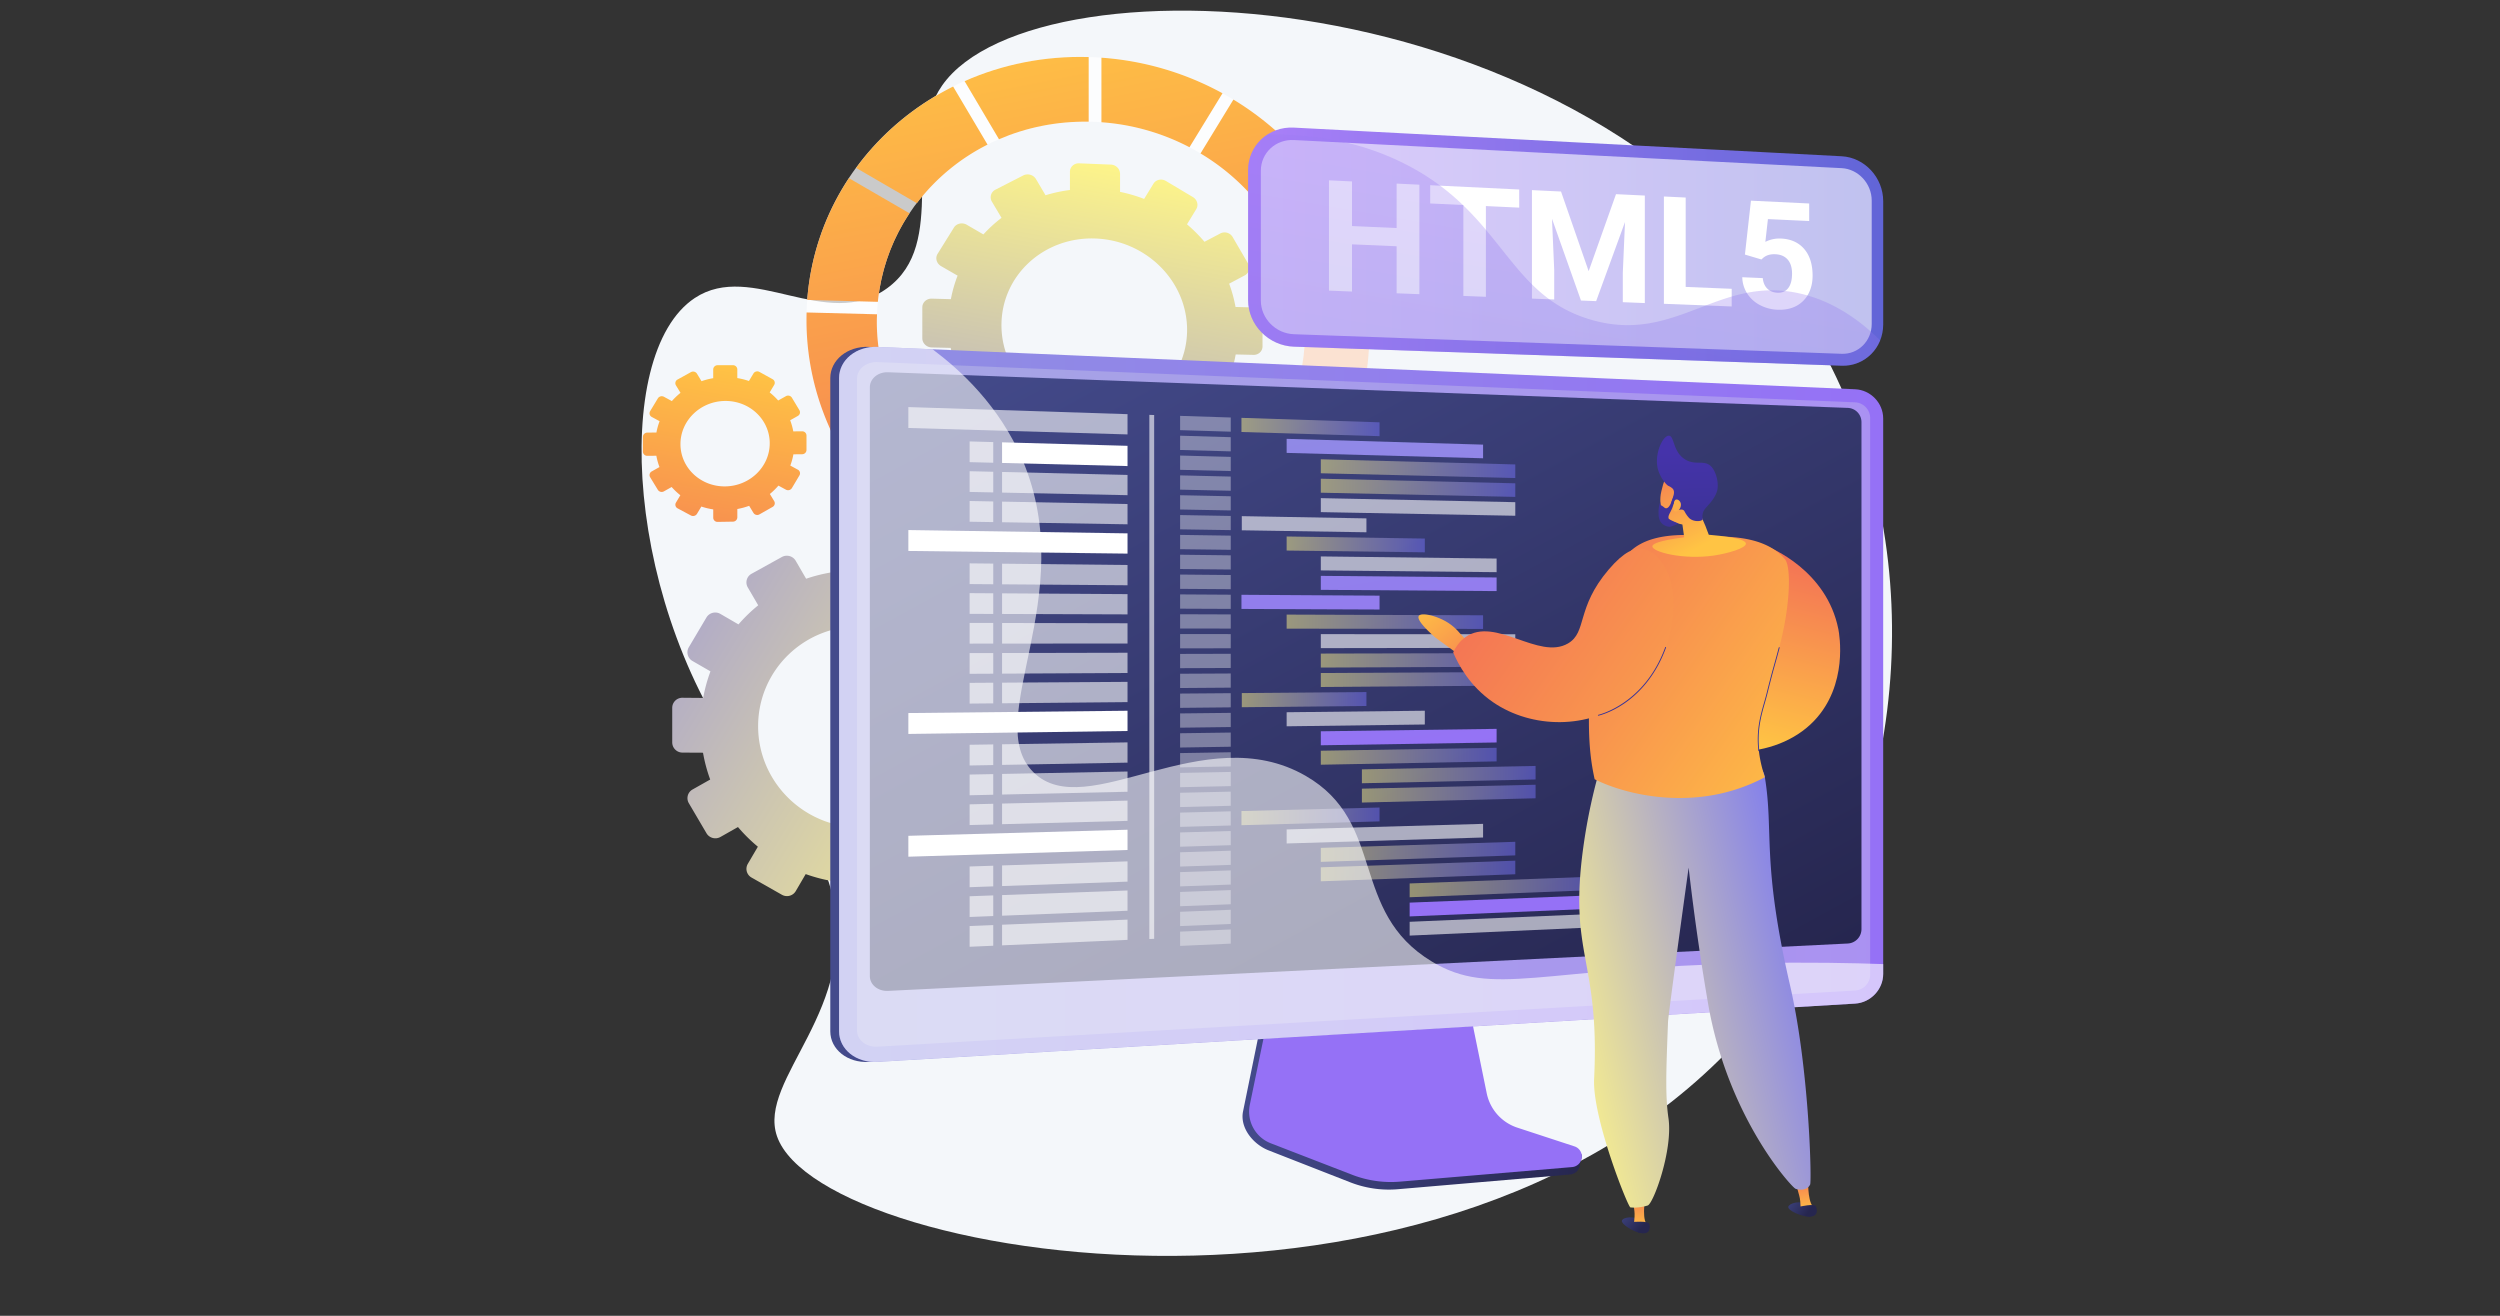 <svg xmlns="http://www.w3.org/2000/svg" xmlns:xlink="http://www.w3.org/1999/xlink" viewBox="0 0 5700 3000"><rect x="0" y="0" width="5700" height="3000" fill="#333333" stroke="none"/><defs><style>.cls-1{isolation:isolate;}.cls-2{fill:#f4f7fa;}.cls-3{fill:url(#linear-gradient);}.cls-4{fill:url(#linear-gradient-2);}.cls-25,.cls-26,.cls-47,.cls-5,.cls-65{fill:#fff;}.cls-5{opacity:0.74;}.cls-6{fill:url(#linear-gradient-3);}.cls-7{fill:url(#linear-gradient-4);}.cls-8{fill:url(#linear-gradient-5);}.cls-9{fill:url(#linear-gradient-6);}.cls-10,.cls-11,.cls-13,.cls-14{opacity:0.25;}.cls-10{fill:url(#linear-gradient-7);}.cls-11{fill:url(#linear-gradient-8);}.cls-12{fill:url(#linear-gradient-9);}.cls-13{fill:url(#linear-gradient-10);}.cls-14{fill:url(#linear-gradient-11);}.cls-15{fill:url(#linear-gradient-12);}.cls-16{fill:url(#linear-gradient-13);}.cls-17{fill:url(#linear-gradient-14);}.cls-18{fill:url(#linear-gradient-15);}.cls-19{fill:url(#linear-gradient-16);}.cls-20{fill:url(#linear-gradient-17);}.cls-21{fill:url(#linear-gradient-18);}.cls-22{fill:url(#linear-gradient-19);}.cls-23{fill:#d8dee8;}.cls-23,.cls-66{opacity:0.3;mix-blend-mode:multiply;}.cls-24{fill:url(#linear-gradient-20);}.cls-25{opacity:0.6;}.cls-25,.cls-26,.cls-47{mix-blend-mode:soft-light;}.cls-26{opacity:0.36;}.cls-27{fill:url(#linear-gradient-21);}.cls-28,.cls-29,.cls-30,.cls-32,.cls-33,.cls-34,.cls-35,.cls-37,.cls-38,.cls-39,.cls-40,.cls-41,.cls-43,.cls-44,.cls-45{opacity:0.5;}.cls-28{fill:url(#linear-gradient-22);}.cls-29{fill:url(#linear-gradient-23);}.cls-30{fill:url(#linear-gradient-24);}.cls-31{fill:url(#linear-gradient-25);}.cls-32{fill:url(#linear-gradient-26);}.cls-33{fill:url(#linear-gradient-27);}.cls-34{fill:url(#linear-gradient-28);}.cls-35{fill:url(#linear-gradient-29);}.cls-36{fill:url(#linear-gradient-30);}.cls-37{fill:url(#linear-gradient-31);}.cls-38{fill:url(#linear-gradient-32);}.cls-39{fill:url(#linear-gradient-33);}.cls-40{fill:url(#linear-gradient-34);}.cls-41{fill:url(#linear-gradient-35);}.cls-42{fill:url(#linear-gradient-36);}.cls-43{fill:url(#linear-gradient-37);}.cls-44{fill:url(#linear-gradient-38);}.cls-45{fill:url(#linear-gradient-39);}.cls-46{fill:url(#linear-gradient-40);}.cls-48{fill:url(#linear-gradient-41);}.cls-49{fill:url(#linear-gradient-42);}.cls-50{fill:url(#linear-gradient-43);}.cls-51{fill:url(#linear-gradient-44);}.cls-52{fill:url(#linear-gradient-45);}.cls-53{fill:url(#linear-gradient-46);}.cls-54{fill:url(#linear-gradient-47);}.cls-55{fill:url(#linear-gradient-48);}.cls-56{fill:url(#linear-gradient-49);}.cls-57{fill:url(#linear-gradient-50);}.cls-58{fill:url(#linear-gradient-51);}.cls-59{fill:url(#linear-gradient-52);}.cls-60{fill:url(#linear-gradient-53);}.cls-61{fill:#323099;}.cls-62{fill:url(#linear-gradient-54);}.cls-63{fill:url(#linear-gradient-55);}.cls-64{fill:url(#linear-gradient-56);}.cls-67{fill:url(#linear-gradient-57);}</style><linearGradient id="linear-gradient" x1="2424.81" y1="1939.87" x2="918.65" y2="1027.38" gradientUnits="userSpaceOnUse"><stop offset="0" stop-color="#fff688"/><stop offset="1" stop-color="#7572f7"/></linearGradient><linearGradient id="linear-gradient-2" x1="2556.98" y1="360.16" x2="2333.46" y2="1659.38" xlink:href="#linear-gradient"/><linearGradient id="linear-gradient-3" x1="1874.93" y1="77.27" x2="2164.58" y2="1549.23" gradientUnits="userSpaceOnUse"><stop offset="0" stop-color="#ffc444"/><stop offset="1" stop-color="#f36f56"/></linearGradient><linearGradient id="linear-gradient-4" x1="2791.01" y1="-54.85" x2="3074.21" y2="1384.36" xlink:href="#linear-gradient-3"/><linearGradient id="linear-gradient-5" x1="2043.04" y1="57.63" x2="2325.85" y2="1494.86" xlink:href="#linear-gradient-3"/><linearGradient id="linear-gradient-6" x1="1788.9" y1="80.09" x2="2081.6" y2="1567.59" xlink:href="#linear-gradient-3"/><linearGradient id="linear-gradient-7" x1="2848.23" y1="-56.68" x2="3127.78" y2="1363.96" xlink:href="#linear-gradient-3"/><linearGradient id="linear-gradient-8" x1="2685.4" y1="-21.06" x2="2963.37" y2="1391.59" xlink:href="#linear-gradient-3"/><linearGradient id="linear-gradient-9" x1="2882.11" y1="-60.35" x2="3162.13" y2="1362.67" xlink:href="#linear-gradient-3"/><linearGradient id="linear-gradient-10" x1="2089.64" y1="41.75" x2="2378.25" y2="1508.47" xlink:href="#linear-gradient-3"/><linearGradient id="linear-gradient-11" x1="2408.09" y1="25.67" x2="2687.36" y2="1444.91" xlink:href="#linear-gradient-3"/><linearGradient id="linear-gradient-12" x1="2312.94" y1="16.31" x2="2591.83" y2="1433.62" xlink:href="#linear-gradient-3"/><linearGradient id="linear-gradient-13" x1="1856.52" y1="73.72" x2="2148.91" y2="1559.66" xlink:href="#linear-gradient-3"/><linearGradient id="linear-gradient-14" x1="2593.48" y1="-37.89" x2="2888.57" y2="1461.78" xlink:href="#linear-gradient-3"/><linearGradient id="linear-gradient-15" x1="1684.16" y1="825.54" x2="1576.55" y2="1450.98" xlink:href="#linear-gradient-3"/><linearGradient id="linear-gradient-16" x1="2832.98" y1="2481.19" x2="3606.26" y2="2481.19" gradientUnits="userSpaceOnUse"><stop offset="0" stop-color="#444b8c"/><stop offset="1" stop-color="#26264f"/></linearGradient><linearGradient id="linear-gradient-17" x1="3219.5" y1="3246.08" x2="3225.9" y2="2702.16" gradientUnits="userSpaceOnUse"><stop offset="0" stop-color="#8f8fe2"/><stop offset="1" stop-color="#9571f6"/></linearGradient><linearGradient id="linear-gradient-18" x1="1893.07" y1="1606.05" x2="4273.67" y2="1606.05" xlink:href="#linear-gradient-16"/><linearGradient id="linear-gradient-19" x1="1913.1" y1="1606.05" x2="4293.7" y2="1606.05" xlink:href="#linear-gradient-17"/><linearGradient id="linear-gradient-20" x1="2548.03" y1="556.1" x2="3601.5" y2="2488.3" xlink:href="#linear-gradient-16"/><linearGradient id="linear-gradient-21" x1="3109.81" y1="732.64" x2="3298.92" y2="1885.28" xlink:href="#linear-gradient-17"/><linearGradient id="linear-gradient-22" x1="3011.44" y1="1068.52" x2="3454.86" y2="1068.52" xlink:href="#linear-gradient"/><linearGradient id="linear-gradient-23" x1="3011.44" y1="1112.18" x2="3454.86" y2="1112.18" xlink:href="#linear-gradient"/><linearGradient id="linear-gradient-24" x1="2933.54" y1="1241.25" x2="3248.6" y2="1241.25" xlink:href="#linear-gradient"/><linearGradient id="linear-gradient-25" x1="3113.84" y1="733.34" x2="3286.87" y2="1787.99" xlink:href="#linear-gradient-17"/><linearGradient id="linear-gradient-26" x1="2830.52" y1="973.59" x2="3145.36" y2="973.59" xlink:href="#linear-gradient"/><linearGradient id="linear-gradient-27" x1="3011.44" y1="1942.19" x2="3454.86" y2="1942.19" xlink:href="#linear-gradient"/><linearGradient id="linear-gradient-28" x1="3011.44" y1="1985.85" x2="3454.86" y2="1985.85" xlink:href="#linear-gradient"/><linearGradient id="linear-gradient-29" x1="3214" y1="2022" x2="3645.94" y2="2022" xlink:href="#linear-gradient"/><linearGradient id="linear-gradient-30" x1="3248.3" y1="957.76" x2="3383.45" y2="1781.55" xlink:href="#linear-gradient-17"/><linearGradient id="linear-gradient-31" x1="2830.52" y1="1861.3" x2="3145.36" y2="1861.3" xlink:href="#linear-gradient"/><linearGradient id="linear-gradient-32" x1="2933.54" y1="1417.62" x2="3381.42" y2="1417.62" xlink:href="#linear-gradient"/><linearGradient id="linear-gradient-33" x1="3011.44" y1="1505.58" x2="3454.86" y2="1505.58" xlink:href="#linear-gradient"/><linearGradient id="linear-gradient-34" x1="3011.44" y1="1549.24" x2="3454.86" y2="1549.24" xlink:href="#linear-gradient"/><linearGradient id="linear-gradient-35" x1="2831.3" y1="1595.2" x2="3115.46" y2="1595.2" xlink:href="#linear-gradient"/><linearGradient id="linear-gradient-36" x1="3067.91" y1="803.14" x2="3224.98" y2="1760.51" xlink:href="#linear-gradient-17"/><linearGradient id="linear-gradient-37" x1="3011.44" y1="1724.24" x2="3412.27" y2="1724.24" xlink:href="#linear-gradient"/><linearGradient id="linear-gradient-38" x1="3105.12" y1="1766.07" x2="3501.13" y2="1766.07" xlink:href="#linear-gradient"/><linearGradient id="linear-gradient-39" x1="3105.12" y1="1809.53" x2="3501.13" y2="1809.53" xlink:href="#linear-gradient"/><linearGradient id="linear-gradient-40" x1="2887.65" y1="761.93" x2="3061.71" y2="1822.87" xlink:href="#linear-gradient-17"/><linearGradient id="linear-gradient-41" x1="2869.86" y1="1367.99" x2="3034.23" y2="1574.79" gradientTransform="translate(365.49)" xlink:href="#linear-gradient-3"/><linearGradient id="linear-gradient-42" x1="3590.05" y1="1690.54" x2="3701.97" y2="1242.86" gradientTransform="translate(365.49)" xlink:href="#linear-gradient-3"/><linearGradient id="linear-gradient-43" x1="3369.45" y1="2884.82" x2="3422.54" y2="2932.05" gradientTransform="translate(322.1 342.76) rotate(-8.05)" xlink:href="#linear-gradient-16"/><linearGradient id="linear-gradient-44" x1="2495.32" y1="2932.12" x2="2495.32" y2="2839.63" gradientTransform="translate(1238.3 213.24) rotate(-8.05)" xlink:href="#linear-gradient-3"/><linearGradient id="linear-gradient-45" x1="3374.78" y1="2878.83" x2="3427.87" y2="2926.05" gradientTransform="translate(322.1 342.76) rotate(-8.05)" xlink:href="#linear-gradient-16"/><linearGradient id="linear-gradient-46" x1="3321.14" y1="2756.95" x2="3374.23" y2="2804.17" gradientTransform="translate(365.49)" xlink:href="#linear-gradient-16"/><linearGradient id="linear-gradient-47" x1="2446.97" y1="2804.26" x2="2446.97" y2="2711.77" gradientTransform="translate(1290.8)" xlink:href="#linear-gradient-3"/><linearGradient id="linear-gradient-48" x1="623.6" y1="2315.03" x2="-67.86" y2="2144.41" gradientTransform="matrix(-1, 0, 0, 1, 4133.21, 0)" xlink:href="#linear-gradient"/><linearGradient id="linear-gradient-49" x1="3835.25" y1="1765.41" x2="3092.11" y2="1248.59" gradientTransform="translate(365.49)" xlink:href="#linear-gradient-3"/><linearGradient id="linear-gradient-50" x1="3326.47" y1="2750.95" x2="3379.57" y2="2798.17" gradientTransform="translate(365.49)" xlink:href="#linear-gradient-16"/><linearGradient id="linear-gradient-51" x1="256.98" y1="1246.73" x2="367.39" y2="1031.08" gradientTransform="matrix(-1, 0, 0, 1, 4133.21, 0)" xlink:href="#linear-gradient-3"/><linearGradient id="linear-gradient-52" x1="3845.69" y1="1029.33" x2="3858.68" y2="1480.11" gradientUnits="userSpaceOnUse"><stop offset="0" stop-color="#4533aa"/><stop offset="1" stop-color="#2d3177"/></linearGradient><linearGradient id="linear-gradient-53" x1="3385.48" y1="1062.78" x2="3672.99" y2="1424.51" gradientTransform="translate(365.49)" xlink:href="#linear-gradient-3"/><linearGradient id="linear-gradient-54" x1="3799.96" y1="1030.64" x2="3812.95" y2="1481.43" xlink:href="#linear-gradient-52"/><linearGradient id="linear-gradient-55" x1="3827.47" y1="1853.08" x2="2990.86" y2="1271.24" gradientTransform="translate(365.49)" xlink:href="#linear-gradient-3"/><linearGradient id="linear-gradient-56" x1="2845.68" y1="562.3" x2="4293.7" y2="562.3" gradientUnits="userSpaceOnUse"><stop offset="0" stop-color="#aa80f9"/><stop offset="1" stop-color="#6165d7"/></linearGradient><linearGradient id="linear-gradient-57" x1="3635.45" y1="175.38" x2="3423.61" y2="1406.69" xlink:href="#linear-gradient-56"/></defs><g class="cls-1"><g id="Illustration"><path class="cls-2" d="M2148.08,194.89C2052.32,332,2164.6,554.21,2022.51,657.31,1884.2,757.66,1714.3,593.17,1584,679.55c-193.37,128.15-158,714.53,124.65,1078.86,85,109.56,156.06,152.2,187.52,276.11,67.56,266.08-169.87,424.35-124.69,555.95,101.74,296.31,1666.41,544.94,2294.22-345.56,293.21-415.9,337.09-1016.46,75.11-1472.6C3667.37-51.91,2362.94-112.69,2148.08,194.89Z"/><path class="cls-3" d="M2359.05,1597.66l-45.52-.38a353.28,353.28,0,0,0-16.07-59.88l39.48-22.37a22.34,22.34,0,0,0,8.25-30.65l-38.93-67.79a22.79,22.79,0,0,0-30.84-8.64l-40,22.52a365.06,365.06,0,0,0-43.88-44.13l23.2-39.7a22.74,22.74,0,0,0-8.3-31l-67.91-40.07a22.64,22.64,0,0,0-31.09,7.79l-23.35,39.82a362.93,362.93,0,0,0-60.25-16.75v-46.64a23.24,23.24,0,0,0-22.88-23.06l-79.21-1.34a22.41,22.41,0,0,0-23,22.36v46.78a358.72,358.72,0,0,0-60.78,15l-23.66-40.79a23.51,23.51,0,0,0-31.56-8.85l-69.29,38.34a22.42,22.42,0,0,0-8.49,31.07l23.74,40.81a356.25,356.25,0,0,0-45,43.52l-41.14-23.87a23.36,23.36,0,0,0-31.82,8l-40.3,68a22.82,22.82,0,0,0,8.55,31.39l40.84,23.56a350.59,350.59,0,0,0-16.6,60.58l-47.17-.4a23,23,0,0,0-23.39,22.74v79.22a23.33,23.33,0,0,0,23.39,23.06l46.79.26a353.93,353.93,0,0,0,16.37,61.15L1579.07,1800a22.63,22.63,0,0,0-8.55,31.27l40.3,68.59a23.54,23.54,0,0,0,31.82,8.41l39.93-22.61a365.06,365.06,0,0,0,45.35,44.82L1705,1969.6a22.63,22.63,0,0,0,8.49,31.2l69.29,39.29a23.31,23.31,0,0,0,31.56-8.41l22.65-38.75a364,364,0,0,0,61.79,16.18v44.73a22.78,22.78,0,0,0,23,22.67l79.21-.23a22.87,22.87,0,0,0,22.88-22.75v-44.6a359.34,359.34,0,0,0,61.24-16.25l22.36,38.44a22.81,22.81,0,0,0,31.09,8.21l67.91-39.12a22.55,22.55,0,0,0,8.3-30.85l-22.42-38.66a357.6,357.6,0,0,0,44.28-44.2l38.82,22.39a22.6,22.6,0,0,0,30.84-8.21l38.93-67.26a22.52,22.52,0,0,0-8.25-30.76l-38.89-22.57a348.93,348.93,0,0,0,15.84-60l45.16.25a22.35,22.35,0,0,0,22.49-22.36v-77.65A22.72,22.72,0,0,0,2359.05,1597.66ZM1961.39,1428c127.52,1.57,230.34,104.94,230.34,230.89s-102.82,227.89-230.34,227.7c-128.29-.19-232.86-103.57-232.86-230.9S1833.1,1426.39,1961.39,1428Z"/><path class="cls-4" d="M2858.22,701,2817,699.87a310.5,310.5,0,0,0-14.55-53.09l35.74-19a19.17,19.17,0,0,0,7.46-26.86l-35.23-60.5a21.26,21.26,0,0,0-27.95-8.23l-36.27,19.1a336.7,336.7,0,0,0-39.84-39.82l21.07-34.59c5.68-9.32,2.31-21.62-7.53-27.49l-61.72-36.81c-9.9-5.9-22.57-3.12-28.29,6.23l-21.27,34.71a344.22,344.22,0,0,0-54.92-16.06V396.18c0-11.08-9.34-20.43-20.87-20.9l-72.37-2.89c-11.62-.47-21,8.18-21,19.31v41.46a333.12,333.12,0,0,0-55.66,12l-21.69-36.69a22.31,22.31,0,0,0-29-8.52l-63.65,32.57a19.31,19.31,0,0,0-7.81,27.44l21.83,36.74a313.35,313.35,0,0,0-41.34,37.77l-37.87-22c-10.27-6-23.4-3.09-29.33,6.45l-37.18,59.75c-6,9.57-2.42,22.16,7.89,28.1l37.67,21.72A298.24,298.24,0,0,0,2168,682.09l-43.52-1.19c-11.93-.33-21.6,8.55-21.6,19.83v70.54c0,11.28,9.67,20.65,21.6,20.92l43.17,1a310.28,310.28,0,0,0,15.1,54.66l-37.11,19.53a19.57,19.57,0,0,0-7.89,27.7L2175,956.71a22.35,22.35,0,0,0,29.33,7.93l36.76-19.53a337.32,337.32,0,0,0,41.71,40.46L2261.67,1020c-5.9,9.63-2.4,22.09,7.81,27.83l63.65,35.78c10.15,5.71,23.12,2.54,29-7.06l20.77-34.09a344.76,344.76,0,0,0,56.58,15.15v39.65c0,11.13,9.42,20.25,21,20.37l72.37.75c11.53.12,20.87-8.76,20.87-19.84v-39.47a332.08,332.08,0,0,0,55.82-13.59l20.37,34.27a21.27,21.27,0,0,0,28.29,7.66l61.72-33.7a19.43,19.43,0,0,0,7.53-27.12l-20.36-34.44a313.5,313.5,0,0,0,40.2-38.4l35.2,20.31c9.79,5.64,22.3,2.59,27.95-6.82l35.23-58.72c5.63-9.38,2.29-21.57-7.46-27.24L2803,860.8a298.8,298.8,0,0,0,14.35-52.66l40.86.94c11.24.26,20.34-8.39,20.34-19.33v-68.4C2878.56,710.42,2869.46,701.3,2858.22,701Zm-361.5-157.23c116.33,3.87,209.84,97.14,209.84,208.35s-93.51,199.78-209.84,197.79c-117.41-2-213.4-95.33-213.4-208.44S2379.31,539.86,2496.72,543.76Z"/><path class="cls-5" d="M2496.72,130.6c-359.19-17.86-658,250-658,598.74s298.81,631.67,658,631.92c349.2.24,625.24-268.2,625.24-599.57S2845.92,148,2496.72,130.6Zm0,1083.52c-272.37-1.79-497.54-217-497.54-480.73s225.17-467.6,497.54-455.65C2763.31,289.43,2975.3,504.34,2975.3,758S2763.31,1215.87,2496.72,1214.12Z"/><path class="cls-6" d="M2060.36,962.11l-138.22,73c53.84,92.23,130.87,170.32,223.14,227L2224,1133.37C2156.23,1089.91,2099.76,1031.11,2060.36,962.11Z"/><path class="cls-7" d="M2890.32,492l128.46-67.7C2966.1,345.12,2895.44,277.41,2812.21,227l-75.06,122.86A500.92,500.92,0,0,1,2890.32,492Z"/><path class="cls-8" d="M2090.38,463.26A466.65,466.65,0,0,1,2251.6,329.74l-78.5-132.46c-88.17,44-164,107.69-221.08,185.57Z"/><path class="cls-9" d="M1999.18,733.39c0-5.64.25-11.22.45-16.81L1839,712.43q-.24,8.43-.24,16.91c0,100.28,25,195.52,69.33,280.28l138.8-73.15A458.21,458.21,0,0,1,1999.18,733.39Z"/><path class="cls-10" d="M2975.3,758A443.34,443.34,0,0,1,2931,951.77l128,74.38A582.67,582.67,0,0,0,3122,761.69q0-8.07-.22-16.09l-146.86-3.8C2975.07,747.19,2975.3,752.56,2975.3,758Z"/><path class="cls-11" d="M2918.43,976.11c-36.91,65.65-90.2,121.43-154.8,162.48l75,126.67c86.7-53.9,158.14-127.89,207.56-215.09Z"/><path class="cls-12" d="M2905.85,515.45c36.72,59.58,60.4,127.16,67.29,198.95l147.23,4c-7.06-97.54-37.72-189.54-86.6-270.49Z"/><path class="cls-13" d="M2482.19,1213.67a510.6,510.6,0,0,1-232.94-65.21l-78.49,128.48a671.39,671.39,0,0,0,311.43,84.13Z"/><path class="cls-14" d="M2739.41,1152.91c-67,37.18-144.65,59.15-228.16,60.95v147.23c111.2-2.29,214.49-31.81,303.19-81.57Z"/><path class="cls-15" d="M2277.69,317.5c62.24-26.89,131.55-41.19,204.5-40.05V130.05C2381.09,127.18,2285,147,2199.26,185Z"/><path class="cls-16" d="M2001.51,688.19a442.49,442.49,0,0,1,72.3-201.82l-138.14-80.09a581.38,581.38,0,0,0-95.19,277.57Z"/><path class="cls-17" d="M2511.25,278.73a511,511,0,0,1,200.75,57l75.3-123.08a672.08,672.08,0,0,0-276.05-81.12Z"/><path class="cls-18" d="M1828.78,983.39l-20.09.17a144.42,144.42,0,0,0-7.09-25.38l17.42-9.81a9.42,9.42,0,0,0,3.64-13.11l-17.18-28.57a10.14,10.14,0,0,0-13.6-3.44l-17.64,9.89a154.21,154.21,0,0,0-19.35-18.44l10.23-17.07a9.38,9.38,0,0,0-3.66-13.1L1731.54,848a10.26,10.26,0,0,0-13.68,3.56l-10.28,17.11a162.17,162.17,0,0,0-26.51-6.64V842.24a9.83,9.83,0,0,0-10.06-9.61l-34.8.07a9.92,9.92,0,0,0-10.09,9.68v19.86a164.11,164.11,0,0,0-26.68,6.86L1589.07,852a10.39,10.39,0,0,0-13.85-3.5l-30.36,16.81a9.46,9.46,0,0,0-3.72,13.25l10.4,17.12a158.51,158.51,0,0,0-19.69,18.8l-18-9.8a10.51,10.51,0,0,0-13.93,3.62l-17.62,29.13a9.41,9.41,0,0,0,3.73,13.24l17.87,9.69a146.11,146.11,0,0,0-7.26,25.8l-20.63.17a10.08,10.08,0,0,0-10.23,9.8v33.56a9.86,9.86,0,0,0,10.23,9.61l20.46-.21a144.66,144.66,0,0,0,7.16,25.81l-17.6,9.86a9.52,9.52,0,0,0-3.73,13.31l17.62,28.81a10.4,10.4,0,0,0,13.93,3.36l17.48-9.84a153.92,153.92,0,0,0,19.87,18.73l-10,16.73a9.34,9.34,0,0,0,3.72,13.17l30.36,16.26a10.52,10.52,0,0,0,13.85-3.76l9.93-16.59a161.75,161.75,0,0,0,27.12,6.49v19a9.69,9.69,0,0,0,10.09,9.49l34.8-.57a10,10,0,0,0,10.06-9.8v-19a163.71,163.71,0,0,0,26.94-7.29l9.85,16.21a10.15,10.15,0,0,0,13.68,3.3l29.92-17a9.48,9.48,0,0,0,3.66-13.17l-9.88-16.31a158.66,158.66,0,0,0,19.52-19.09l17.12,9.28a10.25,10.25,0,0,0,13.6-3.69l17.18-28.88a9.32,9.32,0,0,0-3.64-13.05l-17.16-9.35a145.58,145.58,0,0,0,7-25.65l19.93-.2a9.89,9.89,0,0,0,9.94-9.68V992.89A9.67,9.67,0,0,0,1828.78,983.39Zm-175.15-69.22c56.07-.3,101.35,42.88,101.35,96.46s-45.28,97.6-101.35,98.34c-56.33.74-102.18-42.44-102.18-96.45S1597.3,914.47,1653.63,914.17Z"/><path class="cls-19" d="M3455.17,2586.69a105.4,105.4,0,0,1-69.9-79.37l-52-257.15L2888.86,2266l-54.69,267.89c-7.66,37.51,23,75.15,58.32,89l186,72.76a241.76,241.76,0,0,0,108.71,15.76l393-33.62a24.37,24.37,0,0,0,22-21.6c1.34-11.58,9.39-24.59-1.57-28.23Z"/><path class="cls-20" d="M3459.57,2571.05a104.48,104.48,0,0,1-69.83-78.37l-51.9-253.92-433.62,15.6-54.64,264.53a77.39,77.39,0,0,0,47.87,87.84l185.76,71.84a244.13,244.13,0,0,0,108.61,15.56l392.57-33.2a24.22,24.22,0,0,0,5.51-47.15Z"/><path class="cls-21" d="M1980.69,2421.09c-48.19,2.87-87.62-28.4-87.62-69.72V862.07c0-41.32,39.43-73.23,87.62-71.14l2238.61,155c35.38,1.54,54.37-27,54.37,8.12V2220.66c0,35.14-28.65,65.44-64,67.55Z"/><path class="cls-22" d="M2000.73,2421.09c-48.2,2.87-87.63-28.4-87.63-69.72V862.07c0-41.32,39.43-73.23,87.63-71.14l2228.93,96.58c35.39,1.53,64,31.36,64,66.51V2220.66c0,35.14-28.65,65.44-64,67.55Z"/><path class="cls-23" d="M4229.66,917.32l-2228.93-91.7c-25.77-1.06-46.72,16-46.72,38V2349.12c0,22.07,21,38.75,46.72,37.27l2228.93-128c19-1.09,34.31-17.26,34.31-36.11V952.87A36,36,0,0,0,4229.66,917.32Z"/><path class="cls-24" d="M4213.1,2151.22l-2188.22,108c-23,1.13-41.63-14-41.63-33.92V883.16c0-19.87,18.67-35.28,41.63-34.42L4213.1,930a32.45,32.45,0,0,1,31.07,32.15V2118.69A32.94,32.94,0,0,1,4213.1,2151.22Z"/><polygon class="cls-25" points="2570.76 990.48 2071.03 975.78 2071.03 928.13 2570.76 944.3 2570.76 990.48"/><polygon class="cls-26" points="2806.11 984.22 2690.66 980.73 2690.66 948.17 2806.11 951.91 2806.11 984.22"/><polygon class="cls-26" points="2806.11 1029.12 2690.66 1025.95 2690.66 993.4 2806.11 996.8 2806.11 1029.12"/><polygon class="cls-27" points="3381.42 1044.86 2933.54 1032.6 2933.54 1000.56 3381.42 1013.75 3381.42 1044.86"/><polygon class="cls-28" points="3454.86 1089.89 3011.44 1079.04 3011.44 1047.15 3454.86 1058.93 3454.86 1089.89"/><polygon class="cls-29" points="3454.86 1132.91 3011.44 1123.34 3011.44 1091.45 3454.86 1101.95 3454.86 1132.91"/><polygon class="cls-25" points="3454.86 1175.93 3011.44 1167.64 3011.44 1135.75 3454.86 1144.97 3454.86 1175.93"/><polygon class="cls-26" points="2806.11 1074.01 2690.66 1071.18 2690.66 1038.63 2806.11 1041.7 2806.11 1074.01"/><polygon class="cls-26" points="2806.11 1118.9 2690.66 1116.41 2690.66 1083.86 2806.11 1086.59 2806.11 1118.9"/><polygon class="cls-26" points="2806.11 1163.8 2690.66 1161.64 2690.66 1129.09 2806.11 1131.49 2806.11 1163.8"/><polygon class="cls-26" points="2806.11 1208.69 2690.66 1206.87 2690.66 1174.32 2806.11 1176.38 2806.11 1208.69"/><polygon class="cls-25" points="3115.46 1213.58 2831.3 1209.09 2831.3 1176.83 3115.46 1181.91 3115.46 1213.58"/><polygon class="cls-26" points="2806.11 1253.59 2690.66 1252.1 2690.66 1219.55 2806.11 1221.28 2806.11 1253.59"/><polygon class="cls-26" points="2806.11 1298.48 2690.66 1297.33 2690.66 1264.77 2806.11 1266.17 2806.11 1298.48"/><polygon class="cls-26" points="2806.11 1343.38 2690.66 1342.56 2690.66 1310 2806.11 1311.07 2806.11 1343.38"/><polygon class="cls-30" points="3248.59 1259.3 2933.54 1255.23 2933.54 1223.19 3248.59 1227.91 3248.59 1259.3"/><polygon class="cls-25" points="3412.27 1304.56 3011.44 1300.54 3011.44 1268.66 3412.27 1273.51 3412.27 1304.56"/><polygon class="cls-31" points="3412.27 1347.7 3011.44 1344.84 3011.44 1312.96 3412.27 1316.65 3412.27 1347.7"/><polygon class="cls-26" points="2806.11 1388.27 2690.66 1387.78 2690.66 1355.23 2806.11 1355.96 2806.11 1388.27"/><polygon class="cls-26" points="2806.11 1433.17 2690.66 1433.01 2690.66 1400.46 2806.11 1400.86 2806.11 1433.17"/><polygon class="cls-26" points="2806.11 1478.06 2690.66 1478.24 2690.66 1445.69 2806.11 1445.75 2806.11 1478.06"/><polygon class="cls-26" points="2806.11 1522.96 2690.66 1523.47 2690.66 1490.92 2806.11 1490.64 2806.11 1522.96"/><polygon class="cls-26" points="2806.11 1567.85 2690.66 1568.7 2690.66 1536.14 2806.11 1535.54 2806.11 1567.85"/><polygon class="cls-26" points="2806.11 1612.75 2690.66 1613.93 2690.66 1581.37 2806.11 1580.43 2806.11 1612.75"/><polygon class="cls-26" points="2806.11 1657.64 2690.66 1659.15 2690.66 1626.6 2806.11 1625.33 2806.11 1657.64"/><polygon class="cls-26" points="2806.11 1702.54 2690.66 1704.38 2690.66 1671.83 2806.11 1670.22 2806.11 1702.54"/><polygon class="cls-26" points="2806.11 1747.43 2690.66 1749.61 2690.66 1717.06 2806.11 1715.12 2806.11 1747.43"/><polygon class="cls-26" points="2806.11 1792.33 2690.66 1794.84 2690.66 1762.29 2806.11 1760.01 2806.11 1792.33"/><polygon class="cls-26" points="2806.11 1837.22 2690.66 1840.07 2690.66 1807.52 2806.11 1804.91 2806.11 1837.22"/><polygon class="cls-26" points="2806.11 1882.12 2690.66 1885.3 2690.66 1852.74 2806.11 1849.8 2806.11 1882.12"/><polygon class="cls-26" points="2806.11 1927.01 2690.66 1930.53 2690.66 1897.97 2806.11 1894.7 2806.11 1927.01"/><polygon class="cls-26" points="2806.11 1971.9 2690.66 1975.75 2690.66 1943.2 2806.11 1939.59 2806.11 1971.9"/><polygon class="cls-26" points="2806.11 2016.8 2690.66 2020.98 2690.66 1988.43 2806.11 1984.49 2806.11 2016.8"/><polygon class="cls-26" points="2806.11 2061.7 2690.66 2066.21 2690.66 2033.66 2806.11 2029.38 2806.11 2061.7"/><polygon class="cls-26" points="2806.11 2106.59 2690.66 2111.44 2690.66 2078.89 2806.11 2074.28 2806.11 2106.59"/><polygon class="cls-26" points="2806.11 2151.48 2690.66 2156.67 2690.66 2124.12 2806.11 2119.17 2806.11 2151.48"/><polygon class="cls-32" points="3145.36 994.49 2830.52 984.96 2830.52 952.7 3145.36 962.88 3145.36 994.49"/><polygon class="cls-25" points="3381.42 1909.49 2933.54 1923.13 2933.54 1891.08 3381.42 1878.38 3381.42 1909.49"/><polygon class="cls-33" points="3454.86 1950.27 3011.44 1965.06 3011.44 1933.17 3454.86 1919.31 3454.86 1950.27"/><polygon class="cls-34" points="3454.86 1993.29 3011.44 2009.36 3011.44 1977.47 3454.86 1962.33 3454.86 1993.29"/><polygon class="cls-35" points="3645.94 2028.84 3214 2045.74 3214 2014.27 3645.94 1998.27 3645.94 2028.84"/><polygon class="cls-36" points="3645.94 2071.3 3214 2089.45 3214 2057.99 3645.94 2040.74 3645.94 2071.3"/><polygon class="cls-25" points="3645.94 2113.77 3214 2133.17 3214 2101.7 3645.94 2083.2 3645.94 2113.77"/><polygon class="cls-37" points="3145.36 1872.77 2830.52 1881.44 2830.52 1849.18 3145.36 1841.16 3145.36 1872.77"/><polygon class="cls-38" points="3381.42 1433.94 2933.54 1433.34 2933.54 1401.29 3381.42 1402.83 3381.42 1433.94"/><polygon class="cls-25" points="3454.86 1477.06 3011.44 1477.75 3011.44 1445.86 3454.86 1446.1 3454.86 1477.06"/><polygon class="cls-39" points="3454.86 1520.08 3011.44 1522.05 3011.44 1490.16 3454.86 1489.12 3454.86 1520.08"/><polygon class="cls-40" points="3454.86 1563.1 3011.44 1566.35 3011.44 1534.46 3454.86 1532.14 3454.86 1563.1"/><polygon class="cls-41" points="3115.46 1609.59 2831.3 1612.49 2831.3 1580.23 3115.46 1577.92 3115.46 1609.59"/><polygon class="cls-25" points="3248.59 1651.84 2933.54 1655.97 2933.54 1623.92 3248.59 1620.45 3248.59 1651.84"/><polygon class="cls-42" points="3412.27 1692.84 3011.44 1699.25 3011.44 1667.37 3412.27 1661.79 3412.27 1692.84"/><polygon class="cls-43" points="3412.27 1735.98 3011.44 1743.55 3011.44 1711.67 3412.27 1704.93 3412.27 1735.98"/><polygon class="cls-44" points="3501.13 1777.19 3105.12 1785.81 3105.12 1754.12 3501.13 1746.32 3501.13 1777.19"/><polygon class="cls-45" points="3501.13 1820.08 3105.12 1829.84 3105.12 1798.15 3501.13 1789.21 3501.13 1820.08"/><polygon class="cls-46" points="3145.36 1389.71 2830.52 1388.38 2830.52 1356.12 3145.36 1358.11 3145.36 1389.71"/><polygon class="cls-47" points="2570.76 1062.64 2284.72 1055.54 2284.72 1008.51 2570.76 1016.46 2570.76 1062.64"/><polygon class="cls-25" points="2210.74 1053.7 2264.61 1055.04 2264.61 1007.96 2210.74 1006.46 2210.74 1053.7"/><polygon class="cls-25" points="2570.76 1129.03 2284.72 1123.13 2284.72 1076.11 2570.76 1082.85 2570.76 1129.03"/><polygon class="cls-25" points="2210.74 1121.6 2264.61 1122.71 2264.61 1075.63 2210.74 1074.37 2210.74 1121.6"/><polygon class="cls-25" points="2570.76 1195.42 2284.72 1190.72 2284.72 1143.7 2570.76 1149.23 2570.76 1195.42"/><polygon class="cls-25" points="2210.74 1189.51 2264.61 1190.39 2264.61 1143.31 2210.74 1142.27 2210.74 1189.51"/><polygon class="cls-47" points="2570.76 1666.65 2071.03 1673.39 2071.03 1625.74 2570.76 1620.47 2570.76 1666.65"/><polygon class="cls-25" points="2570.76 1738.81 2284.72 1743.98 2284.72 1696.96 2570.76 1692.63 2570.76 1738.81"/><polygon class="cls-25" points="2210.74 1745.32 2264.61 1744.34 2264.61 1697.26 2210.74 1698.08 2210.74 1745.32"/><polygon class="cls-25" points="2570.76 1805.2 2284.72 1811.57 2284.72 1764.55 2570.76 1759.02 2570.76 1805.2"/><polygon class="cls-25" points="2210.74 1813.22 2264.61 1812.02 2264.61 1764.94 2210.74 1765.98 2210.74 1813.22"/><polygon class="cls-25" points="2570.76 1871.59 2284.72 1879.16 2284.72 1832.14 2570.76 1825.41 2570.76 1871.59"/><polygon class="cls-25" points="2210.74 1881.12 2264.61 1879.7 2264.61 1832.62 2210.74 1833.89 2210.74 1881.12"/><polygon class="cls-47" points="2570.76 1262.25 2071.03 1256.17 2071.03 1208.52 2570.76 1216.07 2570.76 1262.25"/><polygon class="cls-25" points="2570.76 1334.41 2284.72 1332.24 2284.72 1285.22 2570.76 1288.23 2570.76 1334.41"/><polygon class="cls-25" points="2210.74 1331.68 2264.61 1332.09 2264.61 1285.01 2210.74 1284.44 2210.74 1331.68"/><polygon class="cls-25" points="2570.76 1400.8 2284.72 1399.83 2284.72 1352.81 2570.76 1354.62 2570.76 1400.8"/><polygon class="cls-25" points="2210.74 1399.58 2264.61 1399.77 2264.61 1352.69 2210.74 1352.35 2210.74 1399.58"/><polygon class="cls-25" points="2570.76 1534.44 2284.72 1535.9 2284.72 1488.88 2570.76 1488.26 2570.76 1534.44"/><polygon class="cls-25" points="2210.74 1536.27 2264.61 1536 2264.61 1488.92 2210.74 1489.04 2210.74 1536.27"/><polygon class="cls-25" points="2570.76 1600.83 2284.72 1603.49 2284.72 1556.47 2570.76 1554.64 2570.76 1600.83"/><polygon class="cls-25" points="2210.74 1604.18 2264.61 1603.68 2264.61 1556.6 2210.74 1556.94 2210.74 1604.18"/><polygon class="cls-25" points="2570.76 1467.19 2284.72 1467.43 2284.72 1420.41 2570.76 1421.01 2570.76 1467.19"/><polygon class="cls-25" points="2210.74 1467.49 2264.61 1467.44 2264.61 1420.36 2210.74 1420.25 2210.74 1467.49"/><polygon class="cls-47" points="2570.76 1937.95 2071.03 1953.29 2071.03 1905.64 2570.76 1891.77 2570.76 1937.95"/><polygon class="cls-25" points="2570.76 2010.12 2284.72 2020.2 2284.72 1973.18 2570.76 1963.93 2570.76 2010.12"/><polygon class="cls-25" points="2210.74 2022.81 2264.61 2020.91 2264.61 1973.83 2210.74 1975.58 2210.74 2022.81"/><polygon class="cls-25" points="2570.76 2076.5 2284.72 2087.8 2284.72 2040.78 2570.76 2030.32 2570.76 2076.5"/><polygon class="cls-25" points="2210.74 2090.72 2264.61 2088.59 2264.61 2041.51 2210.74 2043.48 2210.74 2090.72"/><polygon class="cls-25" points="2570.76 2142.89 2284.72 2155.39 2284.72 2108.37 2570.76 2096.71 2570.76 2142.89"/><polygon class="cls-25" points="2210.74 2158.62 2264.61 2156.27 2264.61 2109.19 2210.74 2111.38 2210.74 2158.62"/><polygon class="cls-25" points="2631.49 2140.47 2620.49 2140.95 2620.49 945.9 2631.49 946.26 2631.49 2140.47"/><path class="cls-25" d="M3997,2196c-485.21,10.15-594.32,79.43-732.19-3.58-189.45-114.07-103.17-317-287.76-423.41-232.05-133.81-499.61,111.25-620.72-8.22-120.61-119,107.23-399-24.66-711.16C2278.7,924.38,2188.58,843,2126.32,796.37l-125.59-5.44c-48.2-2.09-87.63,29.82-87.63,71.14v1489.3c0,41.32,39.43,72.59,87.63,69.72l2228.93-132.88c35.39-2.11,64-32.41,64-67.56v-22.51C4226.9,2195.77,4123.42,2193.38,3997,2196Z"/><path class="cls-48" d="M3358.83,1476.84l-31.28-34.12a115.68,115.68,0,0,0-27.81-24c-25.16-15.43-59.78-23-65-14.19-5.88,10,27,39.61,38.21,49.38l46.39,33.69Z"/><path class="cls-49" d="M4026.86,1244.92c8.49,3.21,138,54.72,164.65,189.91,2.15,10.93,23,127.08-55.81,209.13-88.33,92-258.41,89.74-325.92,12.81-15.75-17.93-24.05-37.81-28.71-54.52h0l17.79-47.26c21.71-26.2,51.26-32.41,67-36.3,38.91-9.59,68.29,7.74,90.57-11,12.33-10.38,14.78-25.32,17-38.67,7.45-45.46-18.21-73.44-20.07-101.48-1.4-21-8.74-66.87,18.62-96.82C3989.31,1251.74,4013.3,1246.58,4026.86,1244.92Z"/><path class="cls-50" d="M4077.33,2751.61c1.51-8.32,28.39-15.86,41.7-4.71,6.61,5.54,11.16,16.76,7.33,21.82-1.39,1.85,4.31,5.09-1.15,5.15C4107.1,2774.09,4075.83,2759.88,4077.33,2751.61Z"/><path class="cls-51" d="M4105.5,2754.64l27.64-3.91c-12.8-15.42-10.43-64.52-10.43-64.52l-29.4,6.56s3.35,13.48,9,33.36C4104.31,2732.94,4105.18,2743.59,4105.5,2754.64Z"/><path class="cls-52" d="M4103.05,2751.23s33.28-7.66,36.88-1.06,6.39,24.27-14.72,23.7S4101.18,2756.83,4103.05,2751.23Z"/><path class="cls-53" d="M3698.05,2782.82c2.66-8,30.33-11.73,41.94,1.17,5.77,6.41,8.71,18.16,4.21,22.64-1.63,1.63,3.55,5.64-1.86,4.94C3724.38,2809.24,3695.4,2790.8,3698.05,2782.82Z"/><path class="cls-54" d="M3725.52,2789.76h27.91c-10.52-17.06-1.3-65.34-1.3-65.34l-30,2.38s1.43,13.81,4.29,34.29C3727.37,2768.11,3726.75,2778.77,3725.52,2789.76Z"/><path class="cls-55" d="M3653.17,1734.05a1292.39,1292.39,0,0,0-43.29,198.11C3576,2178.83,3648,2186.69,3634.58,2460c-4.29,87.25,75.59,288.44,82.63,292.88a86.66,86.66,0,0,0,11.05.43,110,110,0,0,0,28.14-4.69c12.65-2.18,58.27-125.75,47.7-199.23-7.49-52-5.32-107.8-1-219.42.71-18.09,47-351.86,47-351.86h0c14.07,123.54,30.26,228.52,44.29,309.91,45.09,261.48,191.69,419.75,199.33,422.29,1.52.61,15.27,5.6,26.52-1.81A18.35,18.35,0,0,0,4127,2701c3.92-3.07-1.16-261.06-45.87-455.22-64.91-281.83-36.65-347.77-57.21-473.65C4006.08,1663.18,3653.17,1734.05,3653.17,1734.05Z"/><path class="cls-56" d="M3915.32,1222.92c-43.09-1.27-142.13-16.48-196.69,32.61-1,.85,10.23,6.82,4.73,13.27a357,357,0,0,0-38.52,55.26c-11.51,20.52-21.89,44.43-32.37,80.08a687.56,687.56,0,0,0-25.55,139.7c-10,131.14-.09,191.65,8.88,232.79,39,20,139.35,55.82,259,38a404.17,404.17,0,0,0,129.1-42.53c-31-94-6.69-144.26,4.8-190.61,16.39-66.09,16.65-61.1,30.14-113.6,22.25-86.63,25.9-175.15,10.61-193.26C4028.19,1225.82,3953.9,1224.06,3915.32,1222.92Z"/><path class="cls-57" d="M3723.57,2786.05s34-2.94,36.66,4.1,2.94,24.94-17.89,21.42S3720.93,2791.33,3723.57,2786.05Z"/><path class="cls-58" d="M3794.05,1173.52c-13.35-22.57-7.4-48.35-6.06-53.92,5.61-23.32,7.7-26.86,12-31.79l6.12-6.48.78-.56c4.26-2.92,20.15-7.68,23.58-7.85,11-.55,33.27,38.75,46,99.31,1,2.16,2.06,4.35,3.08,6.55,6.33,13.74,11.77,27.26,16.43,40.43,74.07,6.27,84.35,15,84.68,20,.69,10.57-41.51,22.77-73.25,27.42-69.21,10.13-140.36-8.12-140-21,.15-5.62,13.9-12.94,72.58-20.62q-2.05-14.57-4.12-29.13C3831.13,1194.76,3803.88,1190.14,3794.05,1173.52Z"/><path class="cls-59" d="M3780.13,1070.1c5,18.48,19,35.92,24.26,37.91a31.78,31.78,0,0,1,8.66,5.54,10.07,10.07,0,0,1,1.64,1.9c7.16,10.58-7.72,29.24-2.75,33.51,3.6,3.1,14.85-5.33,17.22-2.46,2.23,2.71-6.54,11.87-3.95,15.13,1.95,2.46,7.71-1.8,12.92,1.38,2.59,1.58,2.44,3.42,6.32,9.34a61,61,0,0,0,6.87,8.8c9.29,9.16,28.46,8.3,30.79,3,.64-1.47-.46-2.27-.55-6.6a33.53,33.53,0,0,1,1.37-9.07c2.09-7.22,9.94-14.08,17.32-23.09,13.65-16.67,15.48-28.27,15.92-32.14.16-1.38.22-2.4.25-3.14.76-14.81-4.56-34.85-14-45.53-15.78-17.9-36.33-1.93-60.75-17.32-28.17-17.76-23.74-53.48-36.56-53.87C3791,993,3770.89,1035.91,3780.13,1070.1Z"/><path class="cls-60" d="M3817.43,1142.84c2.87-7.44,12.4-3.71,14.6,4.34s-3.38,18.51-11.39,18.94S3813.56,1152.85,3817.43,1142.84Z"/><path class="cls-61" d="M4010.15,1712.42a1,1,0,0,1-1-.89c-5.14-46.29,4.42-79.82,12.85-109.39,2.06-7.22,4-14.05,5.7-20.86,9.31-37.57,13.39-52.07,17.7-67.42,2.8-10,5.7-20.28,10.19-37.5a1,1,0,1,1,1.94.51c-4.49,17.24-7.39,27.55-10.2,37.53-4.31,15.34-8.38,29.83-17.68,67.36-1.7,6.85-3.65,13.69-5.71,20.93-8.39,29.4-17.89,62.72-12.79,108.62a1,1,0,0,1-.89,1.11Z"/><path class="cls-62" d="M3817.51,1128.37l-6.87,16.49s-6.87,19.79-15.94,12.37c-7.41-6.06-8.77-5.52-9-5.12,0,.08,0,.18-.06.18s-.2-4-.27-7.43a63.72,63.72,0,0,0-3.85,21.72c0,9.13,0,18.9,7.15,26.39.41.43,8.2,8.35,18.69,8,0,0,4.13-.15,19.79-7.42,0,0-21.44-8.25-22.54-11.27-3-8.22,7.48-15.89,11.55-35.46A71.88,71.88,0,0,0,3817.51,1128.37Z"/><path class="cls-63" d="M3341.52,1452.46c-15.58,10.9-23.94,25.71-28.27,35.16,11.45,26.89,37.44,76.82,91.22,113.62,88.18,60.34,217.48,62.37,307.53-6.44,107.6-82.2,125.58-239.84,80.39-307.34-5.21-7.77-22.31-33.32-48.86-36.26-16.77-1.85-39.6,5.07-75.66,47.29-75.14,88-48.6,142.91-93,168.64C3508.31,1505.73,3409.39,1405,3341.52,1452.46Z"/><path class="cls-61" d="M3644.41,1631.79a1,1,0,0,1-.21-2c1.05-.23,105.44-24.27,152.45-154a1,1,0,1,1,1.89.68c-24.77,68.32-65.27,106.88-94.88,127.2-32.11,22-58.77,28-59,28A.86.86,0,0,1,3644.41,1631.79Z"/><path class="cls-64" d="M4199,356.28,2950.05,290.94c-57.54-3-104.37,40.47-104.37,97.13V684.14c0,56.66,46.83,104.22,104.37,106.22L4199,833.76c52.4,1.82,94.72-40.31,94.72-94.09v-281C4293.7,404.84,4251.38,359,4199,356.28Z"/><path class="cls-25" d="M2950.05,762c-41.49-1.48-75.34-35.92-75.34-76.75V389.48c0-40.83,33.85-72.32,75.34-70.19L4199,383.39c37.82,1.94,68.51,35.12,68.51,74V738.66c0,38.84-30.69,69.34-68.51,68Z"/><path class="cls-65" d="M3236.19,670.72l-51.89-2V561.49l-101.75-4.39V664.68l-52.47-2.07V411.14l52.47,2.53V515.38l101.75,4.55V418.58l51.89,2.5Z"/><path class="cls-65" d="M3463.81,473.39l-76-3.56V676.69l-51.34-2V467.43l-75.64-3.53V422.27l202.95,9.79Z"/><path class="cls-65" d="M3559.13,436.66l63,181.61,62.34-175.57,65.72,3.17V691L3700,689V621.86l5-115.62-65.77,180.34-34.6-1.36-66.09-186.46,5.07,116.57v67.49l-50.77-2V433.46Z"/><path class="cls-65" d="M3843.37,654.19l104.9,4.28v40.28l-154.58-6.09V448l49.68,2.39Z"/><path class="cls-65" d="M3978.42,580.41l13.74-122.87,132.78,6.4v40l-94.08-4.4L4025,551.45a71.13,71.13,0,0,1,35.67-7.56q33.81,1.53,52.94,23.82t19.11,60.78q0,23.4-9.63,41.52a65.05,65.05,0,0,1-27.64,27.63q-18,9.52-42.59,8.55a92.89,92.89,0,0,1-39.94-10.48,75.77,75.77,0,0,1-29.18-26.28,71.78,71.78,0,0,1-11.37-37.36l46.75,2q1.47,15.22,10.36,24t23.22,9.36q15.95.65,24.56-10.73t8.61-32.82q0-20.61-9.91-32t-28.15-12.22q-16.77-.74-27.22,7.81l-4.57,4.13Z"/><g class="cls-66"><path class="cls-67" d="M3628.2,729.19c-189.49-54.81-198.73-234-412.51-349-107.92-58-221.94-75.29-325.55-73.76a96,96,0,0,0-44.46,81.62V684.14c0,56.66,46.83,104.22,104.37,106.22L4199,833.76c39.78,1.38,73.72-22.57,87.78-57.68-61.27-60.91-121.77-92-178.17-105.74C3919.11,624.28,3823.33,785.62,3628.2,729.19Z"/></g></g></g></svg>